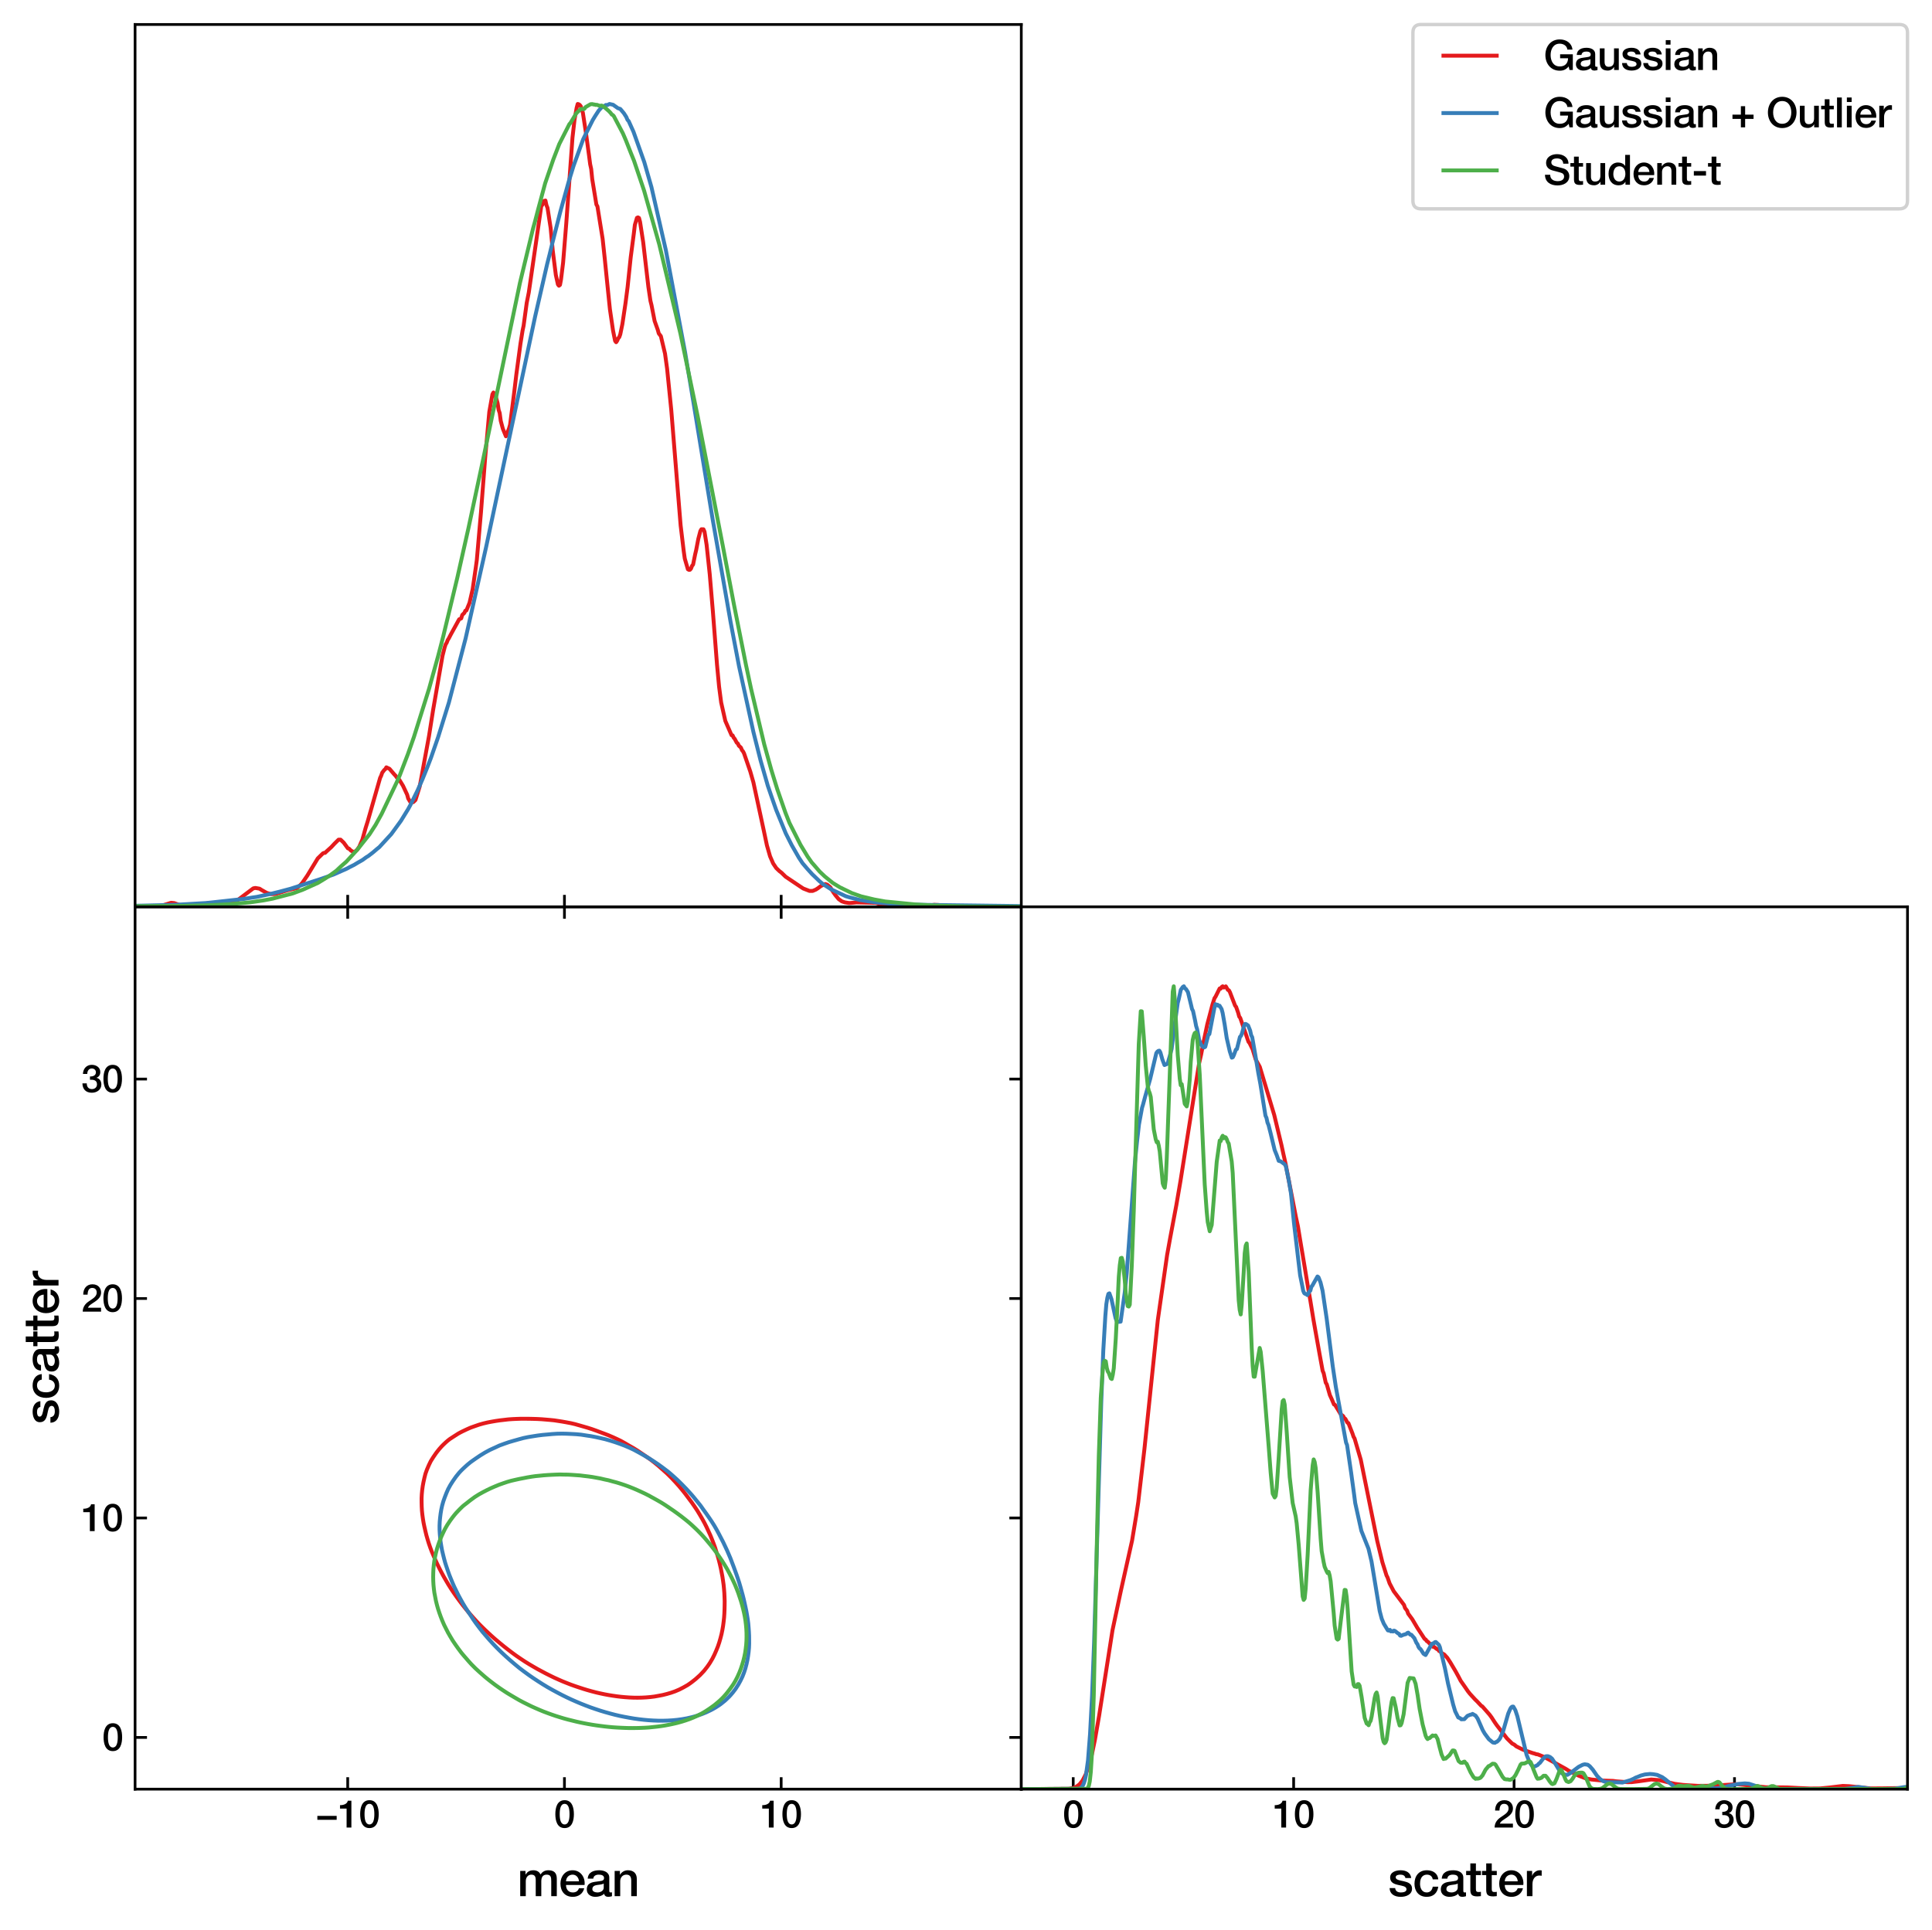 <?xml version="1.0" encoding="utf-8" standalone="no"?>
<!DOCTYPE svg PUBLIC "-//W3C//DTD SVG 1.1//EN"
  "http://www.w3.org/Graphics/SVG/1.1/DTD/svg11.dtd">
<svg xmlns:xlink="http://www.w3.org/1999/xlink" width="567.706pt" height="567.178pt" viewBox="0 0 567.706 567.178" xmlns="http://www.w3.org/2000/svg" version="1.1">
 <defs>
  <style type="text/css">*{stroke-linejoin: round; stroke-linecap: butt}</style>
 </defs>
 <g id="figure_1">
  <g id="patch_1">
   <path d="M 0 567.178 
L 567.706 567.178 
L 567.706 0 
L 0 0 
z
" style="fill: #ffffff"/>
  </g>
  <g id="axes_1">
   <g id="patch_2">
    <path d="M 39.69 525.85 
L 300.098 525.85 
L 300.098 266.525 
L 39.69 266.525 
z
" style="fill: #ffffff"/>
   </g>
   <g id="matplotlib.axis_1">
    <g id="xtick_1">
     <g id="line2d_1">
      <defs>
       <path id="mcc4e0b91ae" d="M 0 0 
L 0 -3.5 
" style="stroke: #000000; stroke-width: 0.8"/>
      </defs>
      <g>
       <use xlink:href="#mcc4e0b91ae" x="102.172" y="525.85" style="stroke: #000000; stroke-width: 0.8"/>
      </g>
     </g>
     <g id="line2d_2">
      <defs>
       <path id="m0c840f0dac" d="M 0 0 
L 0 3.5 
" style="stroke: #000000; stroke-width: 0.8"/>
      </defs>
      <g>
       <use xlink:href="#m0c840f0dac" x="102.172" y="266.525" style="stroke: #000000; stroke-width: 0.8"/>
      </g>
     </g>
     <g id="text_1">
      <!-- $\mathdefault{−10}$ -->
      <g transform="translate(92.712 537.205)scale(0.11 -0.11)">
       <defs>
        <path id="HelveticaNeue-Medium-2212" d="M 3533 1293 
L 3533 1946 
L 307 1946 
L 307 1293 
L 3533 1293 
z
" transform="scale(0.016)"/>
        <path id="HelveticaNeue-Medium-31" d="M 339 3162 
L 1440 3162 
L 1440 0 
L 2240 0 
L 2240 4480 
L 1645 4480 
C 1536 3942 954 3731 339 3738 
L 339 3162 
z
" transform="scale(0.016)"/>
        <path id="HelveticaNeue-Medium-30" d="M 1779 518 
C 1139 518 960 1306 960 2240 
C 960 3174 1139 3962 1779 3962 
C 2419 3962 2598 3174 2598 2240 
C 2598 1306 2419 518 1779 518 
z
M 1779 4570 
C 493 4570 230 3258 230 2240 
C 230 1222 493 -90 1779 -90 
C 3066 -90 3328 1222 3328 2240 
C 3328 3258 3066 4570 1779 4570 
z
" transform="scale(0.016)"/>
       </defs>
       <use xlink:href="#HelveticaNeue-Medium-2212" transform="translate(0 0.594)"/>
       <use xlink:href="#HelveticaNeue-Medium-31" transform="translate(60 0.594)"/>
       <use xlink:href="#HelveticaNeue-Medium-30" transform="translate(115.6 0.594)"/>
      </g>
     </g>
    </g>
    <g id="xtick_2">
     <g id="line2d_3">
      <g>
       <use xlink:href="#mcc4e0b91ae" x="165.858" y="525.85" style="stroke: #000000; stroke-width: 0.8"/>
      </g>
     </g>
     <g id="line2d_4">
      <g>
       <use xlink:href="#m0c840f0dac" x="165.858" y="266.525" style="stroke: #000000; stroke-width: 0.8"/>
      </g>
     </g>
     <g id="text_2">
      <!-- $\mathdefault{0}$ -->
      <g transform="translate(162.778 537.205)scale(0.11 -0.11)">
       <use xlink:href="#HelveticaNeue-Medium-30" transform="translate(0 0.594)"/>
      </g>
     </g>
    </g>
    <g id="xtick_3">
     <g id="line2d_5">
      <g>
       <use xlink:href="#mcc4e0b91ae" x="229.545" y="525.85" style="stroke: #000000; stroke-width: 0.8"/>
      </g>
     </g>
     <g id="line2d_6">
      <g>
       <use xlink:href="#m0c840f0dac" x="229.545" y="266.525" style="stroke: #000000; stroke-width: 0.8"/>
      </g>
     </g>
     <g id="text_3">
      <!-- $\mathdefault{10}$ -->
      <g transform="translate(223.385 537.205)scale(0.11 -0.11)">
       <use xlink:href="#HelveticaNeue-Medium-31" transform="translate(0 0.594)"/>
       <use xlink:href="#HelveticaNeue-Medium-30" transform="translate(55.6 0.594)"/>
      </g>
     </g>
    </g>
    <g id="text_4">
     <!-- mean -->
     <g transform="translate(152.002 557.305)scale(0.14 -0.14)">
      <defs>
       <path id="HelveticaNeue-Medium-6d" d="M 384 0 
L 1114 0 
L 1114 1965 
C 1114 2515 1459 2822 1837 2822 
C 2278 2822 2419 2579 2419 2125 
L 2419 0 
L 3149 0 
L 3149 1939 
C 3149 2496 3360 2822 3853 2822 
C 4422 2822 4454 2458 4454 1933 
L 4454 0 
L 5184 0 
L 5184 2285 
C 5184 3091 4774 3398 4077 3398 
C 3597 3398 3283 3187 3040 2848 
C 2893 3226 2515 3398 2112 3398 
C 1587 3398 1312 3174 1094 2848 
L 1075 2848 
L 1075 3309 
L 384 3309 
L 384 0 
z
" transform="scale(0.016)"/>
       <path id="HelveticaNeue-Medium-65" d="M 3386 1466 
C 3507 2458 2867 3398 1824 3398 
C 838 3398 224 2592 224 1651 
C 224 634 806 -90 1843 -90 
C 2566 -90 3181 314 3341 1037 
L 2650 1037 
C 2522 672 2266 486 1843 486 
C 1235 486 954 947 954 1466 
L 3386 1466 
z
M 954 1946 
C 973 2438 1318 2822 1824 2822 
C 2317 2822 2630 2406 2656 1946 
L 954 1946 
z
" transform="scale(0.016)"/>
       <path id="HelveticaNeue-Medium-61" d="M 2426 1114 
C 2426 653 1926 486 1606 486 
C 1350 486 934 582 934 909 
C 934 1293 1216 1408 1530 1459 
C 1850 1517 2202 1510 2426 1658 
L 2426 1114 
z
M 3155 2438 
C 3155 3136 2477 3398 1830 3398 
C 1101 3398 378 3149 326 2298 
L 1056 2298 
C 1088 2656 1376 2822 1786 2822 
C 2080 2822 2470 2752 2470 2374 
C 2470 1946 2003 2003 1478 1907 
C 864 1837 205 1702 205 877 
C 205 230 742 -90 1338 -90 
C 1728 -90 2195 32 2483 314 
C 2541 13 2752 -90 3046 -90 
C 3168 -90 3398 -45 3507 -6 
L 3507 499 
C 3430 486 3373 486 3328 486 
C 3194 486 3155 557 3155 736 
L 3155 2438 
z
" transform="scale(0.016)"/>
       <path id="HelveticaNeue-Medium-6e" d="M 384 0 
L 1114 0 
L 1114 1952 
C 1114 2438 1427 2822 1914 2822 
C 2342 2822 2547 2598 2560 2080 
L 2560 0 
L 3290 0 
L 3290 2272 
C 3290 3014 2835 3398 2118 3398 
C 1683 3398 1306 3174 1088 2810 
L 1075 2822 
L 1075 3309 
L 384 3309 
L 384 0 
z
" transform="scale(0.016)"/>
      </defs>
      <use xlink:href="#HelveticaNeue-Medium-6d"/>
      <use xlink:href="#HelveticaNeue-Medium-65" x="87"/>
      <use xlink:href="#HelveticaNeue-Medium-61" x="142.6"/>
      <use xlink:href="#HelveticaNeue-Medium-6e" x="198.2"/>
     </g>
    </g>
   </g>
   <g id="matplotlib.axis_2">
    <g id="ytick_1">
     <g id="line2d_7">
      <defs>
       <path id="m70e9252144" d="M 0 0 
L 3.5 0 
" style="stroke: #000000; stroke-width: 0.8"/>
      </defs>
      <g>
       <use xlink:href="#m70e9252144" x="39.69" y="510.656" style="stroke: #000000; stroke-width: 0.8"/>
      </g>
     </g>
     <g id="line2d_8">
      <defs>
       <path id="medd484c764" d="M 0 0 
L -3.5 0 
" style="stroke: #000000; stroke-width: 0.8"/>
      </defs>
      <g>
       <use xlink:href="#medd484c764" x="300.098" y="510.656" style="stroke: #000000; stroke-width: 0.8"/>
      </g>
     </g>
     <g id="text_5">
      <!-- $\mathdefault{0}$ -->
      <g transform="translate(30.03 514.583)scale(0.11 -0.11)">
       <use xlink:href="#HelveticaNeue-Medium-30" transform="translate(0 0.594)"/>
      </g>
     </g>
    </g>
    <g id="ytick_2">
     <g id="line2d_9">
      <g>
       <use xlink:href="#m70e9252144" x="39.69" y="446.153" style="stroke: #000000; stroke-width: 0.8"/>
      </g>
     </g>
     <g id="line2d_10">
      <g>
       <use xlink:href="#medd484c764" x="300.098" y="446.153" style="stroke: #000000; stroke-width: 0.8"/>
      </g>
     </g>
     <g id="text_6">
      <!-- $\mathdefault{10}$ -->
      <g transform="translate(23.87 450.08)scale(0.11 -0.11)">
       <use xlink:href="#HelveticaNeue-Medium-31" transform="translate(0 0.594)"/>
       <use xlink:href="#HelveticaNeue-Medium-30" transform="translate(55.6 0.594)"/>
      </g>
     </g>
    </g>
    <g id="ytick_3">
     <g id="line2d_11">
      <g>
       <use xlink:href="#m70e9252144" x="39.69" y="381.65" style="stroke: #000000; stroke-width: 0.8"/>
      </g>
     </g>
     <g id="line2d_12">
      <g>
       <use xlink:href="#medd484c764" x="300.098" y="381.65" style="stroke: #000000; stroke-width: 0.8"/>
      </g>
     </g>
     <g id="text_7">
      <!-- $\mathdefault{20}$ -->
      <g transform="translate(23.87 385.578)scale(0.11 -0.11)">
       <defs>
        <path id="HelveticaNeue-Medium-32" d="M 3309 653 
L 1126 653 
C 1254 1050 1798 1325 2317 1683 
C 2829 2042 3315 2483 3315 3194 
C 3315 3770 2970 4570 1875 4570 
C 877 4570 333 3834 333 2842 
L 1062 2842 
C 1082 3469 1254 3962 1830 3962 
C 2458 3962 2592 3488 2586 3168 
C 2573 2470 1818 2118 1235 1696 
C 634 1293 256 736 250 0 
L 3309 0 
L 3309 653 
z
" transform="scale(0.016)"/>
       </defs>
       <use xlink:href="#HelveticaNeue-Medium-32" transform="translate(0 0.594)"/>
       <use xlink:href="#HelveticaNeue-Medium-30" transform="translate(55.6 0.594)"/>
      </g>
     </g>
    </g>
    <g id="ytick_4">
     <g id="line2d_13">
      <g>
       <use xlink:href="#m70e9252144" x="39.69" y="317.148" style="stroke: #000000; stroke-width: 0.8"/>
      </g>
     </g>
     <g id="line2d_14">
      <g>
       <use xlink:href="#medd484c764" x="300.098" y="317.148" style="stroke: #000000; stroke-width: 0.8"/>
      </g>
     </g>
     <g id="text_8">
      <!-- $\mathdefault{30}$ -->
      <g transform="translate(23.87 321.075)scale(0.11 -0.11)">
       <defs>
        <path id="HelveticaNeue-Medium-33" d="M 1459 2080 
C 2035 2106 2630 2016 2630 1318 
C 2630 806 2259 518 1773 518 
C 1203 518 909 928 928 1472 
L 198 1472 
C 218 538 736 -90 1773 -90 
C 2630 -90 3360 435 3360 1280 
C 3360 1856 3053 2298 2547 2400 
L 2547 2413 
C 2976 2566 3181 2925 3181 3373 
C 3181 4166 2464 4570 1766 4570 
C 864 4570 320 3917 282 3046 
L 1011 3046 
C 998 3507 1248 3962 1754 3962 
C 2157 3962 2451 3706 2451 3328 
C 2451 2778 1946 2605 1459 2624 
L 1459 2080 
z
" transform="scale(0.016)"/>
       </defs>
       <use xlink:href="#HelveticaNeue-Medium-33" transform="translate(0 0.594)"/>
       <use xlink:href="#HelveticaNeue-Medium-30" transform="translate(55.6 0.594)"/>
      </g>
     </g>
    </g>
    <g id="text_9">
     <!-- scatter -->
     <g transform="translate(17.197 418.621)rotate(-90)scale(0.14 -0.14)">
      <defs>
       <path id="HelveticaNeue-Medium-73" d="M 205 1062 
C 218 282 838 -90 1670 -90 
C 2355 -90 3149 198 3149 986 
C 3149 1638 2611 1830 2080 1952 
C 1542 2074 1005 2125 1005 2483 
C 1005 2771 1395 2822 1606 2822 
C 1926 2822 2214 2726 2278 2381 
L 3040 2381 
C 2950 3117 2336 3398 1658 3398 
C 1056 3398 275 3174 275 2451 
C 275 1779 800 1587 1338 1472 
C 1869 1350 2400 1306 2419 922 
C 2438 544 1958 486 1683 486 
C 1293 486 973 640 934 1062 
L 205 1062 
z
" transform="scale(0.016)"/>
       <path id="HelveticaNeue-Medium-63" d="M 3347 2202 
C 3277 3014 2624 3398 1856 3398 
C 768 3398 224 2618 224 1619 
C 224 646 794 -90 1830 -90 
C 2682 -90 3213 384 3347 1242 
L 2618 1242 
C 2547 768 2253 486 1830 486 
C 1197 486 954 1069 954 1619 
C 954 2624 1485 2822 1862 2822 
C 2266 2822 2560 2605 2618 2202 
L 3347 2202 
z
" transform="scale(0.016)"/>
       <path id="HelveticaNeue-Medium-74" d="M 51 2765 
L 602 2765 
L 602 813 
C 614 262 755 -32 1517 -32 
C 1677 -32 1830 -6 1990 6 
L 1990 570 
C 1888 544 1786 544 1683 544 
C 1357 544 1331 698 1331 998 
L 1331 2765 
L 1990 2765 
L 1990 3309 
L 1331 3309 
L 1331 4301 
L 602 4301 
L 602 3309 
L 51 3309 
L 51 2765 
z
" transform="scale(0.016)"/>
       <path id="HelveticaNeue-Medium-72" d="M 384 0 
L 1114 0 
L 1114 1574 
C 1114 2304 1510 2707 2010 2707 
C 2112 2707 2221 2688 2323 2675 
L 2323 3379 
C 2259 3386 2214 3398 2048 3398 
C 1600 3398 1165 3021 1082 2669 
L 1069 2669 
L 1069 3309 
L 384 3309 
L 384 0 
z
" transform="scale(0.016)"/>
      </defs>
      <use xlink:href="#HelveticaNeue-Medium-73"/>
      <use xlink:href="#HelveticaNeue-Medium-63" x="51.9"/>
      <use xlink:href="#HelveticaNeue-Medium-61" x="107.5"/>
      <use xlink:href="#HelveticaNeue-Medium-74" x="163.1"/>
      <use xlink:href="#HelveticaNeue-Medium-74" x="196.4"/>
      <use xlink:href="#HelveticaNeue-Medium-65" x="229.7"/>
      <use xlink:href="#HelveticaNeue-Medium-72" x="285.3"/>
     </g>
    </g>
   </g>
   <g id="PathCollection_1">
    <path d="M 181.23 498.565 
L 182.456 498.709 
L 183.682 498.825 
L 184.907 498.912 
L 186.133 498.963 
L 187.359 498.976 
L 188.584 498.955 
L 189.81 498.892 
L 191.036 498.787 
L 192.261 498.64 
L 193.487 498.422 
L 193.569 498.406 
L 194.713 498.188 
L 195.939 497.883 
L 197.164 497.524 
L 198.111 497.197 
L 198.39 497.096 
L 199.616 496.573 
L 200.757 495.987 
L 200.841 495.943 
L 202.067 495.246 
L 202.747 494.778 
L 203.293 494.38 
L 204.323 493.569 
L 204.519 493.402 
L 205.67 492.36 
L 205.744 492.287 
L 206.817 491.15 
L 206.97 490.97 
L 207.779 489.941 
L 208.196 489.351 
L 208.613 488.732 
L 209.327 487.522 
L 209.421 487.342 
L 209.937 486.313 
L 210.467 485.104 
L 210.647 484.654 
L 210.955 483.895 
L 211.361 482.685 
L 211.709 481.476 
L 211.873 480.839 
L 212.02 480.267 
L 212.271 479.057 
L 212.477 477.848 
L 212.634 476.639 
L 212.768 475.43 
L 212.85 474.22 
L 212.9 473.011 
L 212.925 471.802 
L 212.939 470.592 
L 212.894 469.383 
L 212.839 468.174 
L 212.742 466.964 
L 212.622 465.755 
L 212.452 464.546 
L 212.268 463.337 
L 212.035 462.127 
L 211.873 461.304 
L 211.799 460.918 
L 211.521 459.709 
L 211.217 458.499 
L 210.876 457.29 
L 210.647 456.561 
L 210.499 456.081 
L 210.131 454.872 
L 209.684 453.662 
L 209.421 452.976 
L 209.22 452.453 
L 208.732 451.244 
L 208.196 450.08 
L 208.175 450.034 
L 207.615 448.825 
L 207.006 447.616 
L 206.97 447.55 
L 206.342 446.407 
L 205.744 445.381 
L 205.636 445.197 
L 204.899 443.988 
L 204.519 443.41 
L 204.092 442.779 
L 203.293 441.63 
L 203.25 441.569 
L 202.348 440.36 
L 202.067 439.984 
L 201.448 439.151 
L 200.841 438.385 
L 200.481 437.942 
L 199.616 436.894 
L 199.478 436.732 
L 198.39 435.527 
L 198.386 435.523 
L 197.25 434.314 
L 197.164 434.226 
L 196.029 433.104 
L 195.939 433.019 
L 194.713 431.924 
L 194.68 431.895 
L 193.487 430.84 
L 193.303 430.686 
L 192.261 429.838 
L 191.796 429.477 
L 191.036 428.899 
L 190.136 428.267 
L 189.81 428.037 
L 188.584 427.209 
L 188.352 427.058 
L 187.359 426.378 
L 186.514 425.849 
L 186.133 425.613 
L 184.907 424.92 
L 184.427 424.639 
L 183.682 424.199 
L 182.456 423.511 
L 182.291 423.43 
L 181.23 422.92 
L 180.004 422.362 
L 179.674 422.221 
L 178.779 421.837 
L 177.553 421.367 
L 176.586 421.012 
L 176.327 420.911 
L 175.102 420.455 
L 173.876 420.019 
L 173.185 419.802 
L 172.65 419.63 
L 171.424 419.275 
L 170.199 418.923 
L 169.03 418.593 
L 168.973 418.576 
L 167.747 418.29 
L 166.522 418.059 
L 165.296 417.84 
L 164.07 417.647 
L 162.845 417.461 
L 162.063 417.384 
L 161.619 417.338 
L 160.393 417.234 
L 159.167 417.133 
L 157.942 417.065 
L 156.716 417.025 
L 155.49 417 
L 154.265 416.992 
L 153.039 416.992 
L 151.813 417.032 
L 150.587 417.088 
L 149.362 417.175 
L 148.136 417.319 
L 147.577 417.384 
L 146.91 417.459 
L 145.685 417.638 
L 144.459 417.849 
L 143.233 418.085 
L 142.007 418.378 
L 141.25 418.593 
L 140.782 418.725 
L 139.556 419.15 
L 138.33 419.584 
L 137.823 419.802 
L 137.105 420.125 
L 135.879 420.706 
L 135.278 421.012 
L 134.653 421.352 
L 133.428 422.137 
L 133.298 422.221 
L 132.202 422.929 
L 131.557 423.43 
L 130.976 423.937 
L 130.236 424.639 
L 129.75 425.135 
L 129.114 425.849 
L 128.525 426.582 
L 128.158 427.058 
L 127.326 428.267 
L 127.299 428.307 
L 126.569 429.477 
L 126.073 430.502 
L 125.989 430.686 
L 125.468 431.895 
L 125.031 433.104 
L 124.848 433.81 
L 124.722 434.314 
L 124.452 435.523 
L 124.226 436.732 
L 124.056 437.942 
L 123.941 439.151 
L 123.879 440.36 
L 123.884 441.569 
L 123.915 442.779 
L 123.982 443.988 
L 124.108 445.197 
L 124.274 446.407 
L 124.474 447.616 
L 124.725 448.825 
L 124.848 449.341 
L 125.004 450.034 
L 125.296 451.244 
L 125.644 452.453 
L 126.016 453.662 
L 126.073 453.823 
L 126.434 454.872 
L 126.89 456.081 
L 127.299 457.035 
L 127.405 457.29 
L 127.934 458.499 
L 128.492 459.709 
L 128.525 459.773 
L 129.088 460.918 
L 129.712 462.127 
L 129.75 462.196 
L 130.367 463.337 
L 130.976 464.391 
L 131.064 464.546 
L 131.777 465.755 
L 132.202 466.425 
L 132.537 466.964 
L 133.35 468.174 
L 133.428 468.284 
L 134.198 469.383 
L 134.653 470.008 
L 135.075 470.592 
L 135.879 471.648 
L 135.994 471.802 
L 136.964 473.011 
L 137.105 473.18 
L 137.976 474.22 
L 138.33 474.621 
L 139.043 475.43 
L 139.556 475.997 
L 140.141 476.639 
L 140.782 477.311 
L 141.308 477.848 
L 142.007 478.533 
L 142.545 479.057 
L 143.233 479.699 
L 143.837 480.267 
L 144.459 480.84 
L 145.175 481.476 
L 145.685 481.914 
L 146.606 482.685 
L 146.91 482.942 
L 148.077 483.895 
L 148.136 483.942 
L 149.362 484.902 
L 149.628 485.104 
L 150.587 485.832 
L 151.243 486.313 
L 151.813 486.722 
L 152.985 487.522 
L 153.039 487.559 
L 154.265 488.37 
L 154.849 488.732 
L 155.49 489.128 
L 156.716 489.849 
L 156.878 489.941 
L 157.942 490.555 
L 159.052 491.15 
L 159.167 491.213 
L 160.393 491.865 
L 161.386 492.36 
L 161.619 492.478 
L 162.845 493.076 
L 163.939 493.569 
L 164.07 493.629 
L 165.296 494.166 
L 166.522 494.658 
L 166.835 494.778 
L 167.747 495.135 
L 168.973 495.571 
L 170.199 495.982 
L 170.218 495.987 
L 171.424 496.383 
L 172.65 496.754 
L 173.876 497.096 
L 174.271 497.197 
L 175.102 497.416 
L 176.327 497.698 
L 177.553 497.957 
L 178.779 498.188 
L 180.004 498.387 
L 180.144 498.406 
L 181.23 498.565 
z
" clip-path="url(#p330a210a1c)" style="fill: none; stroke: #e41a1c; stroke-width: 1.143"/>
   </g>
   <g id="PathCollection_2">
    <path d="M 184.908 504.867 
L 186.322 505.108 
L 187.735 505.303 
L 189.149 505.464 
L 190.562 505.594 
L 191.975 505.681 
L 193.389 505.732 
L 194.802 505.74 
L 196.216 505.7 
L 197.629 505.617 
L 199.042 505.478 
L 200.456 505.284 
L 201.869 505.033 
L 203.268 504.71 
L 203.283 504.707 
L 204.696 504.324 
L 206.109 503.846 
L 206.948 503.513 
L 207.523 503.274 
L 208.936 502.599 
L 209.465 502.316 
L 210.349 501.808 
L 211.401 501.118 
L 211.763 500.862 
L 212.938 499.921 
L 213.176 499.711 
L 214.215 498.723 
L 214.59 498.317 
L 215.276 497.526 
L 216.003 496.58 
L 216.185 496.329 
L 216.949 495.131 
L 217.416 494.286 
L 217.604 493.934 
L 218.18 492.737 
L 218.645 491.539 
L 218.83 490.971 
L 219.033 490.342 
L 219.354 489.144 
L 219.617 487.947 
L 219.819 486.75 
L 219.976 485.552 
L 220.086 484.355 
L 220.136 483.158 
L 220.135 481.96 
L 220.121 480.763 
L 220.062 479.565 
L 219.976 478.368 
L 219.875 477.171 
L 219.721 475.973 
L 219.527 474.776 
L 219.318 473.578 
L 219.069 472.381 
L 218.83 471.307 
L 218.803 471.184 
L 218.534 469.986 
L 218.232 468.789 
L 217.902 467.592 
L 217.573 466.394 
L 217.416 465.872 
L 217.22 465.197 
L 216.829 463.999 
L 216.42 462.802 
L 216.003 461.652 
L 215.986 461.605 
L 215.548 460.407 
L 215.091 459.21 
L 214.641 458.013 
L 214.59 457.893 
L 214.131 456.815 
L 213.612 455.618 
L 213.176 454.693 
L 213.05 454.42 
L 212.483 453.223 
L 211.862 452.026 
L 211.763 451.836 
L 211.24 450.828 
L 210.595 449.631 
L 210.349 449.201 
L 209.907 448.434 
L 209.153 447.236 
L 208.936 446.913 
L 208.348 446.039 
L 207.523 444.861 
L 207.509 444.841 
L 206.642 443.644 
L 206.109 442.882 
L 205.795 442.447 
L 204.826 441.249 
L 204.696 441.09 
L 203.851 440.052 
L 203.283 439.383 
L 202.81 438.854 
L 201.869 437.816 
L 201.722 437.657 
L 200.564 436.46 
L 200.456 436.349 
L 199.36 435.262 
L 199.042 434.954 
L 198.063 434.065 
L 197.629 433.675 
L 196.704 432.868 
L 196.216 432.471 
L 195.155 431.67 
L 194.802 431.4 
L 193.527 430.473 
L 193.389 430.372 
L 191.975 429.422 
L 191.744 429.275 
L 190.562 428.527 
L 189.787 428.078 
L 189.149 427.703 
L 187.735 426.912 
L 187.676 426.881 
L 186.322 426.148 
L 185.348 425.683 
L 184.908 425.48 
L 183.495 424.879 
L 182.456 424.486 
L 182.082 424.343 
L 180.668 423.853 
L 179.255 423.409 
L 178.819 423.289 
L 177.842 423.006 
L 176.428 422.678 
L 175.015 422.367 
L 173.601 422.101 
L 173.535 422.091 
L 172.188 421.892 
L 170.775 421.669 
L 169.361 421.537 
L 167.948 421.46 
L 166.534 421.394 
L 165.121 421.363 
L 163.708 421.392 
L 162.294 421.482 
L 160.881 421.612 
L 159.467 421.738 
L 158.054 421.913 
L 156.914 422.091 
L 156.641 422.135 
L 155.227 422.365 
L 153.814 422.659 
L 152.401 423.042 
L 151.538 423.289 
L 150.987 423.44 
L 149.574 423.852 
L 148.16 424.341 
L 147.767 424.486 
L 146.747 424.859 
L 145.334 425.518 
L 144.959 425.683 
L 143.92 426.163 
L 142.589 426.881 
L 142.507 426.927 
L 141.093 427.791 
L 140.667 428.078 
L 139.68 428.747 
L 138.929 429.275 
L 138.267 429.749 
L 137.384 430.473 
L 136.853 430.948 
L 136.075 431.67 
L 135.44 432.295 
L 134.91 432.868 
L 134.027 433.958 
L 133.945 434.065 
L 133.106 435.262 
L 132.613 436.032 
L 132.342 436.46 
L 131.688 437.657 
L 131.2 438.772 
L 131.165 438.854 
L 130.7 440.052 
L 130.277 441.249 
L 129.936 442.447 
L 129.786 443.124 
L 129.672 443.644 
L 129.473 444.841 
L 129.325 446.039 
L 129.213 447.236 
L 129.16 448.434 
L 129.166 449.631 
L 129.234 450.828 
L 129.333 452.026 
L 129.475 453.223 
L 129.67 454.42 
L 129.786 455.053 
L 129.884 455.618 
L 130.167 456.815 
L 130.463 458.013 
L 130.785 459.21 
L 131.169 460.407 
L 131.2 460.493 
L 131.575 461.605 
L 131.995 462.802 
L 132.475 463.999 
L 132.613 464.329 
L 132.964 465.197 
L 133.494 466.394 
L 134.027 467.479 
L 134.079 467.592 
L 134.668 468.789 
L 135.317 469.986 
L 135.44 470.204 
L 135.98 471.184 
L 136.697 472.381 
L 136.853 472.62 
L 137.463 473.578 
L 138.267 474.752 
L 138.282 474.776 
L 139.061 475.973 
L 139.68 476.846 
L 139.91 477.171 
L 140.806 478.368 
L 141.093 478.738 
L 141.737 479.565 
L 142.507 480.469 
L 142.756 480.763 
L 143.794 481.96 
L 143.92 482.097 
L 144.887 483.158 
L 145.334 483.621 
L 146.044 484.355 
L 146.747 485.056 
L 147.255 485.552 
L 148.16 486.402 
L 148.537 486.75 
L 149.574 487.676 
L 149.879 487.947 
L 150.987 488.895 
L 151.282 489.144 
L 152.401 490.071 
L 152.738 490.342 
L 153.814 491.158 
L 154.333 491.539 
L 155.227 492.195 
L 155.998 492.737 
L 156.641 493.179 
L 157.785 493.934 
L 158.054 494.112 
L 159.467 495.012 
L 159.663 495.131 
L 160.881 495.87 
L 161.691 496.329 
L 162.294 496.67 
L 163.708 497.434 
L 163.884 497.526 
L 165.121 498.176 
L 166.232 498.723 
L 166.534 498.874 
L 167.948 499.537 
L 168.829 499.921 
L 169.361 500.157 
L 170.775 500.753 
L 171.705 501.118 
L 172.188 501.312 
L 173.601 501.844 
L 174.976 502.316 
L 175.015 502.329 
L 176.428 502.797 
L 177.842 503.222 
L 178.895 503.513 
L 179.255 503.616 
L 180.668 503.987 
L 182.082 504.318 
L 183.495 504.607 
L 184.074 504.71 
L 184.908 504.867 
z
" clip-path="url(#p330a210a1c)" style="fill: none; stroke: #377eb8; stroke-width: 1.143"/>
   </g>
   <g id="PathCollection_3">
    <path d="M 174.041 506.927 
L 175.231 507.109 
L 176.421 507.267 
L 177.611 507.418 
L 178.801 507.548 
L 179.991 507.661 
L 181.181 507.741 
L 182.371 507.804 
L 183.561 507.855 
L 184.751 507.892 
L 185.941 507.896 
L 187.131 507.884 
L 188.321 507.852 
L 189.511 507.802 
L 190.701 507.727 
L 191.891 507.604 
L 193.081 507.478 
L 194.271 507.326 
L 195.461 507.135 
L 196.65 506.911 
L 196.857 506.867 
L 197.84 506.656 
L 199.03 506.38 
L 200.22 506.053 
L 201.366 505.693 
L 201.41 505.68 
L 202.6 505.265 
L 203.79 504.791 
L 204.374 504.52 
L 204.98 504.23 
L 206.17 503.63 
L 206.665 503.347 
L 207.36 502.931 
L 208.509 502.173 
L 208.55 502.145 
L 209.74 501.297 
L 210.116 501 
L 210.93 500.324 
L 211.5 499.827 
L 212.12 499.239 
L 212.686 498.654 
L 213.31 497.942 
L 213.688 497.48 
L 214.5 496.422 
L 214.587 496.307 
L 215.418 495.134 
L 215.69 494.694 
L 216.124 493.96 
L 216.722 492.787 
L 216.88 492.436 
L 217.244 491.614 
L 217.7 490.441 
L 218.07 489.321 
L 218.088 489.267 
L 218.436 488.094 
L 218.724 486.921 
L 218.96 485.747 
L 219.128 484.574 
L 219.26 483.431 
L 219.263 483.401 
L 219.341 482.228 
L 219.366 481.054 
L 219.355 479.881 
L 219.297 478.708 
L 219.26 478.298 
L 219.192 477.534 
L 219.051 476.361 
L 218.862 475.188 
L 218.625 474.015 
L 218.349 472.841 
L 218.07 471.776 
L 218.042 471.668 
L 217.7 470.495 
L 217.307 469.321 
L 216.914 468.148 
L 216.88 468.059 
L 216.462 466.975 
L 215.984 465.802 
L 215.69 465.164 
L 215.444 464.628 
L 214.876 463.455 
L 214.5 462.739 
L 214.262 462.282 
L 213.625 461.108 
L 213.31 460.584 
L 212.918 459.935 
L 212.184 458.762 
L 212.12 458.665 
L 211.393 457.589 
L 210.93 456.925 
L 210.571 456.415 
L 209.74 455.302 
L 209.693 455.242 
L 208.78 454.069 
L 208.55 453.798 
L 207.792 452.895 
L 207.36 452.383 
L 206.78 451.722 
L 206.17 451.054 
L 205.69 450.549 
L 204.98 449.834 
L 204.512 449.376 
L 203.79 448.696 
L 203.259 448.202 
L 202.6 447.614 
L 201.898 447.029 
L 201.41 446.631 
L 200.419 445.856 
L 200.22 445.696 
L 199.03 444.813 
L 198.849 444.682 
L 197.84 443.958 
L 197.171 443.509 
L 196.65 443.147 
L 195.461 442.345 
L 195.446 442.336 
L 194.271 441.597 
L 193.516 441.163 
L 193.081 440.914 
L 191.891 440.252 
L 191.404 439.989 
L 190.701 439.589 
L 189.511 438.991 
L 189.135 438.816 
L 188.321 438.434 
L 187.131 437.895 
L 186.538 437.643 
L 185.941 437.39 
L 184.751 436.915 
L 183.561 436.483 
L 183.517 436.469 
L 182.371 436.085 
L 181.181 435.718 
L 179.991 435.403 
L 179.605 435.296 
L 178.801 435.073 
L 177.611 434.823 
L 176.421 434.538 
L 175.231 434.323 
L 174.123 434.123 
L 174.041 434.107 
L 172.851 433.94 
L 171.661 433.803 
L 170.471 433.652 
L 169.282 433.567 
L 168.092 433.482 
L 166.902 433.415 
L 165.712 433.404 
L 164.522 433.37 
L 163.332 433.41 
L 162.142 433.463 
L 160.952 433.528 
L 159.762 433.614 
L 158.572 433.734 
L 157.382 433.847 
L 156.192 434.013 
L 155.562 434.123 
L 155.002 434.214 
L 153.812 434.449 
L 152.622 434.673 
L 151.432 434.936 
L 150.242 435.212 
L 149.938 435.296 
L 149.052 435.55 
L 147.862 435.953 
L 146.672 436.374 
L 146.438 436.469 
L 145.482 436.86 
L 144.292 437.379 
L 143.737 437.643 
L 143.103 437.951 
L 141.913 438.564 
L 141.46 438.816 
L 140.723 439.225 
L 139.533 439.974 
L 139.512 439.989 
L 138.343 440.844 
L 137.929 441.163 
L 137.153 441.781 
L 136.429 442.336 
L 135.963 442.72 
L 135.155 443.509 
L 134.773 443.898 
L 134.035 444.682 
L 133.583 445.215 
L 133.073 445.856 
L 132.393 446.772 
L 132.211 447.029 
L 131.435 448.202 
L 131.203 448.595 
L 130.756 449.376 
L 130.186 450.549 
L 130.013 450.921 
L 129.652 451.722 
L 129.184 452.895 
L 128.823 453.925 
L 128.772 454.069 
L 128.403 455.242 
L 128.096 456.415 
L 127.84 457.589 
L 127.633 458.74 
L 127.629 458.762 
L 127.475 459.935 
L 127.361 461.108 
L 127.309 462.282 
L 127.286 463.455 
L 127.309 464.628 
L 127.374 465.802 
L 127.487 466.975 
L 127.633 468.099 
L 127.64 468.148 
L 127.864 469.321 
L 128.09 470.495 
L 128.38 471.668 
L 128.708 472.841 
L 128.823 473.18 
L 129.093 474.015 
L 129.513 475.188 
L 129.975 476.361 
L 130.013 476.448 
L 130.481 477.534 
L 131.069 478.708 
L 131.203 478.968 
L 131.669 479.881 
L 132.346 481.054 
L 132.393 481.131 
L 133.052 482.228 
L 133.583 483.012 
L 133.847 483.401 
L 134.679 484.574 
L 134.773 484.698 
L 135.557 485.747 
L 135.963 486.24 
L 136.542 486.921 
L 137.153 487.62 
L 137.56 488.094 
L 138.343 488.966 
L 138.627 489.267 
L 139.533 490.181 
L 139.8 490.441 
L 140.723 491.283 
L 141.091 491.614 
L 141.913 492.336 
L 142.43 492.787 
L 143.103 493.348 
L 143.871 493.96 
L 144.292 494.288 
L 145.402 495.134 
L 145.482 495.193 
L 146.672 496.041 
L 147.063 496.307 
L 147.862 496.845 
L 148.835 497.48 
L 149.052 497.62 
L 150.242 498.338 
L 150.782 498.654 
L 151.432 499.037 
L 152.622 499.724 
L 152.817 499.827 
L 153.812 500.354 
L 155.002 500.945 
L 155.114 501 
L 156.192 501.528 
L 157.382 502.061 
L 157.646 502.173 
L 158.572 502.577 
L 159.762 503.068 
L 160.51 503.347 
L 160.952 503.515 
L 162.142 503.945 
L 163.332 504.35 
L 163.879 504.52 
L 164.522 504.722 
L 165.712 505.078 
L 166.902 505.404 
L 168.08 505.693 
L 168.092 505.696 
L 169.282 505.989 
L 170.471 506.253 
L 171.661 506.497 
L 172.851 506.72 
L 173.705 506.867 
L 174.041 506.927 
z
" clip-path="url(#p330a210a1c)" style="fill: none; stroke: #4daf4a; stroke-width: 1.143"/>
   </g>
   <g id="patch_3">
    <path d="M 39.69 525.85 
L 39.69 266.525 
" style="fill: none; stroke: #000000; stroke-width: 0.8; stroke-linejoin: miter; stroke-linecap: square"/>
   </g>
   <g id="patch_4">
    <path d="M 300.098 525.85 
L 300.098 266.525 
" style="fill: none; stroke: #000000; stroke-width: 0.8; stroke-linejoin: miter; stroke-linecap: square"/>
   </g>
   <g id="patch_5">
    <path d="M 39.69 525.85 
L 300.098 525.85 
" style="fill: none; stroke: #000000; stroke-width: 0.8; stroke-linejoin: miter; stroke-linecap: square"/>
   </g>
   <g id="patch_6">
    <path d="M 39.69 266.525 
L 300.098 266.525 
" style="fill: none; stroke: #000000; stroke-width: 0.8; stroke-linejoin: miter; stroke-linecap: square"/>
   </g>
  </g>
  <g id="axes_2">
   <g id="patch_7">
    <path d="M 39.69 266.525 
L 300.098 266.525 
L 300.098 7.2 
L 39.69 7.2 
z
" style="fill: #ffffff"/>
   </g>
   <g id="matplotlib.axis_3">
    <g id="xtick_4">
     <g id="line2d_15">
      <g>
       <use xlink:href="#mcc4e0b91ae" x="102.172" y="266.525" style="stroke: #000000; stroke-width: 0.8"/>
      </g>
     </g>
    </g>
    <g id="xtick_5">
     <g id="line2d_16">
      <g>
       <use xlink:href="#mcc4e0b91ae" x="165.858" y="266.525" style="stroke: #000000; stroke-width: 0.8"/>
      </g>
     </g>
    </g>
    <g id="xtick_6">
     <g id="line2d_17">
      <g>
       <use xlink:href="#mcc4e0b91ae" x="229.545" y="266.525" style="stroke: #000000; stroke-width: 0.8"/>
      </g>
     </g>
    </g>
   </g>
   <g id="matplotlib.axis_4">
    <g id="ytick_5"/>
    <g id="ytick_6"/>
    <g id="ytick_7"/>
    <g id="ytick_8"/>
    <g id="ytick_9"/>
   </g>
   <g id="line2d_18">
    <path d="M 39.591 266.525 
L 46.312 266.429 
L 47.535 266.182 
L 50.284 265.336 
L 51.201 265.43 
L 52.729 265.976 
L 53.951 266.333 
L 55.173 266.46 
L 57.311 266.444 
L 58.534 266.235 
L 60.367 265.618 
L 61.283 265.388 
L 62.505 265.385 
L 65.866 265.991 
L 67.088 265.857 
L 68.311 265.423 
L 69.533 264.764 
L 70.755 263.862 
L 74.421 261.1 
L 75.032 260.98 
L 76.254 261.188 
L 76.865 261.577 
L 78.393 262.441 
L 79.615 262.78 
L 80.226 262.781 
L 80.837 262.772 
L 82.67 262.233 
L 84.503 261.654 
L 85.726 261.38 
L 87.253 261.028 
L 88.17 260.217 
L 88.781 259.561 
L 90.309 257.34 
L 93.364 252.308 
L 94.891 250.815 
L 95.197 250.672 
L 95.503 250.675 
L 96.114 250.091 
L 97.336 248.988 
L 98.252 247.999 
L 99.474 246.794 
L 100.085 246.789 
L 101.002 247.667 
L 102.224 249.339 
L 102.53 249.404 
L 103.141 250.007 
L 103.752 250.338 
L 104.057 250.368 
L 104.363 250.271 
L 104.974 249.728 
L 105.585 248.822 
L 106.502 246.713 
L 107.418 243.41 
L 108.029 241.468 
L 111.696 228.628 
L 112.001 227.998 
L 112.307 227.108 
L 112.918 226.302 
L 113.223 226.052 
L 113.529 225.529 
L 114.445 225.959 
L 115.973 227.733 
L 116.278 228.033 
L 116.584 228.496 
L 116.889 228.543 
L 117.501 229.445 
L 118.417 230.948 
L 119.639 233.561 
L 119.945 234.688 
L 120.556 235.694 
L 120.861 235.611 
L 121.167 235.819 
L 121.472 235.735 
L 122.083 235.136 
L 123.306 231.246 
L 123.917 227.994 
L 126.055 216.357 
L 127.277 208.609 
L 130.027 192.76 
L 130.638 190.351 
L 130.944 189.399 
L 131.249 188.924 
L 131.555 188.123 
L 131.86 187.653 
L 132.471 186.471 
L 134.916 182.028 
L 135.527 181.751 
L 135.832 180.735 
L 136.443 180.146 
L 136.749 179.482 
L 137.054 179.412 
L 137.971 177.16 
L 138.888 173.158 
L 139.804 166.838 
L 140.11 164.59 
L 141.332 150.555 
L 142.554 134.678 
L 143.776 121.054 
L 144.693 115.893 
L 144.998 115.359 
L 145.609 116.321 
L 146.22 118.492 
L 146.526 120.487 
L 146.831 121.385 
L 147.137 123.68 
L 147.748 125.982 
L 148.664 128.236 
L 149.581 125.905 
L 149.887 124.805 
L 151.109 115.205 
L 151.72 110.068 
L 152.942 100.986 
L 153.553 97.169 
L 153.858 95.727 
L 154.775 89.012 
L 155.386 85.936 
L 159.052 60.536 
L 159.358 60.238 
L 159.663 59.132 
L 160.274 58.944 
L 160.58 60.33 
L 160.886 61.102 
L 161.802 67.007 
L 162.413 73.577 
L 163.33 80.824 
L 163.941 83.612 
L 164.246 83.978 
L 164.552 83.728 
L 164.857 82.116 
L 165.468 77.164 
L 166.385 65.777 
L 168.218 40.491 
L 168.829 35.121 
L 169.44 31.705 
L 169.746 30.56 
L 170.051 30.638 
L 170.357 30.847 
L 170.662 31.248 
L 171.273 33.146 
L 172.19 39.134 
L 173.107 45.888 
L 173.412 48.258 
L 173.718 49.673 
L 174.023 52.66 
L 175.245 60.112 
L 175.551 60.659 
L 177.079 70.191 
L 177.69 75.889 
L 178.301 81.947 
L 179.217 90.876 
L 180.134 97.145 
L 180.745 100.201 
L 181.05 100.58 
L 181.356 100.137 
L 181.661 99.433 
L 181.967 99.098 
L 182.273 98.231 
L 182.884 95.247 
L 183.8 89.127 
L 184.411 84.408 
L 185.328 75.661 
L 186.244 68.671 
L 186.55 66.106 
L 187.161 64.029 
L 187.466 63.893 
L 187.772 64.072 
L 188.078 65.224 
L 188.994 71.167 
L 190.522 84.33 
L 191.133 88.438 
L 191.438 89.661 
L 192.355 94.347 
L 193.272 96.911 
L 193.577 98.006 
L 194.188 98.791 
L 195.41 103.922 
L 196.021 108.334 
L 197.243 120.466 
L 199.993 154.376 
L 200.91 161.998 
L 201.215 164.168 
L 202.132 167.318 
L 202.437 167.484 
L 202.743 167.462 
L 203.048 167.116 
L 203.354 166.304 
L 203.659 165.946 
L 204.271 162.909 
L 204.576 161.617 
L 205.187 158.416 
L 205.798 156.073 
L 206.104 155.554 
L 206.715 155.57 
L 207.02 156.266 
L 207.631 160.127 
L 208.548 168.743 
L 209.465 179.611 
L 210.687 195.328 
L 211.298 201.813 
L 211.909 206.475 
L 213.131 211.888 
L 214.964 216.086 
L 215.27 216.137 
L 215.575 216.798 
L 215.881 217.145 
L 216.492 218.292 
L 216.797 218.517 
L 217.103 219.169 
L 217.714 219.732 
L 218.019 220.476 
L 218.325 220.835 
L 218.63 221.417 
L 220.464 226.747 
L 221.38 229.944 
L 224.435 244.121 
L 225.352 248.457 
L 226.269 251.663 
L 227.185 253.78 
L 228.102 255.143 
L 229.018 256.023 
L 229.629 256.491 
L 230.851 257.682 
L 235.129 260.553 
L 236.045 261.152 
L 237.879 261.861 
L 238.795 261.856 
L 239.712 261.47 
L 240.323 261.077 
L 241.239 260.394 
L 242.462 259.831 
L 243.073 260.02 
L 243.989 260.791 
L 244.906 262.288 
L 245.517 263.143 
L 246.433 264.251 
L 247.35 264.908 
L 248.267 265.224 
L 249.489 265.415 
L 250.1 265.383 
L 251.627 265.237 
L 253.461 265.273 
L 257.432 265.358 
L 258.655 265.784 
L 260.488 266.32 
L 262.015 266.49 
L 265.376 266.525 
L 271.181 266.444 
L 273.014 266.163 
L 274.542 265.937 
L 275.764 265.998 
L 279.43 266.499 
L 283.708 266.525 
L 300.206 266.486 
L 300.206 266.486 
" clip-path="url(#pf5a6840bc3)" style="fill: none; stroke: #e41a1c; stroke-width: 1.143"/>
   </g>
   <g id="line2d_19">
    <path d="M 39.587 266.226 
L 51.213 265.95 
L 60.725 265.4 
L 71.647 264.205 
L 74.113 263.805 
L 75.522 263.599 
L 79.045 262.835 
L 81.864 262.147 
L 85.387 261.212 
L 94.195 258.36 
L 98.07 257.013 
L 99.479 256.383 
L 101.946 255.296 
L 102.65 254.903 
L 104.059 254.199 
L 105.116 253.561 
L 106.526 252.759 
L 107.582 251.984 
L 108.287 251.551 
L 109.696 250.454 
L 110.753 249.542 
L 111.458 248.98 
L 114.981 245.147 
L 117.799 241.273 
L 119.913 237.839 
L 120.618 236.548 
L 122.732 232.24 
L 124.141 229.03 
L 125.55 225.557 
L 126.607 222.812 
L 128.721 216.716 
L 131.892 206.519 
L 136.824 187.606 
L 142.814 160.911 
L 157.258 92.965 
L 160.781 77.605 
L 161.486 74.84 
L 162.191 71.922 
L 164.657 62.195 
L 167.123 53.338 
L 168.532 48.76 
L 171.351 40.958 
L 172.055 39.52 
L 174.169 35.293 
L 174.874 34.13 
L 175.931 32.501 
L 176.635 31.702 
L 178.045 30.851 
L 178.397 30.902 
L 179.102 30.56 
L 180.158 30.796 
L 181.568 31.793 
L 182.272 32.021 
L 183.329 33.284 
L 184.034 34.393 
L 184.386 35.225 
L 184.739 35.611 
L 186.148 38.733 
L 189.319 47.653 
L 191.432 55.025 
L 195.66 73.551 
L 201.297 103.487 
L 203.763 118.228 
L 209.4 152.579 
L 214.685 182.845 
L 217.151 195.785 
L 221.379 215.119 
L 223.493 223.532 
L 225.607 230.918 
L 226.664 234.004 
L 228.073 238.045 
L 230.891 244.936 
L 232.653 248.425 
L 234.767 252.118 
L 235.824 253.71 
L 237.233 255.367 
L 238.642 256.92 
L 240.756 258.952 
L 241.813 259.847 
L 244.279 261.413 
L 248.507 263.401 
L 249.564 263.727 
L 252.735 264.533 
L 255.201 264.926 
L 258.371 265.326 
L 261.895 265.619 
L 270.702 265.941 
L 300.296 266.313 
L 300.296 266.313 
" clip-path="url(#pf5a6840bc3)" style="fill: none; stroke: #377eb8; stroke-width: 1.143"/>
   </g>
   <g id="line2d_20">
    <path d="M 39.472 266.334 
L 54.006 266.245 
L 61.421 266.056 
L 67.65 265.755 
L 73.583 265.205 
L 77.439 264.638 
L 80.108 264.128 
L 86.041 262.583 
L 89.007 261.483 
L 93.456 259.482 
L 95.236 258.396 
L 96.719 257.455 
L 98.795 255.951 
L 100.278 254.56 
L 101.761 253.266 
L 105.024 249.69 
L 108.583 245.206 
L 110.363 242.447 
L 112.143 239.217 
L 116.592 229.889 
L 117.482 227.836 
L 119.855 221.653 
L 121.634 216.599 
L 126.084 202.404 
L 128.753 192.768 
L 130.236 187.057 
L 134.389 169.768 
L 137.652 155.232 
L 142.101 134.38 
L 152.779 83.17 
L 156.635 67.155 
L 157.228 65.018 
L 158.118 61.579 
L 160.195 53.859 
L 162.568 46.926 
L 164.347 42.316 
L 167.313 36.475 
L 167.61 36.161 
L 169.39 33.233 
L 170.28 32.398 
L 170.576 32.101 
L 170.873 32.004 
L 171.466 32.11 
L 171.763 31.927 
L 172.059 31.486 
L 173.542 30.621 
L 174.136 30.602 
L 174.432 30.723 
L 174.729 30.715 
L 175.025 30.839 
L 175.322 30.787 
L 176.212 31.099 
L 176.805 31.028 
L 177.398 31.34 
L 178.881 32.614 
L 179.475 33.246 
L 179.771 33.671 
L 180.068 33.807 
L 180.364 34.128 
L 183.034 39.204 
L 183.924 41.275 
L 185.407 45.035 
L 186.297 47.237 
L 189.263 56.039 
L 193.712 71.807 
L 199.941 98.047 
L 204.984 122.227 
L 212.399 160.478 
L 215.662 177.65 
L 219.221 195.527 
L 220.704 202.478 
L 224.56 218.753 
L 226.637 226.243 
L 227.526 229.142 
L 228.416 232.011 
L 230.789 238.846 
L 231.976 241.869 
L 235.238 248.331 
L 237.315 251.76 
L 238.501 253.461 
L 239.094 254.129 
L 240.874 256.189 
L 242.357 257.598 
L 244.73 259.52 
L 246.807 260.795 
L 250.366 262.512 
L 253.035 263.449 
L 256.891 264.372 
L 260.154 264.961 
L 269.053 265.834 
L 274.392 266.145 
L 284.477 266.434 
L 299.011 266.521 
L 300.197 266.522 
L 300.197 266.522 
" clip-path="url(#pf5a6840bc3)" style="fill: none; stroke: #4daf4a; stroke-width: 1.143"/>
   </g>
   <g id="patch_8">
    <path d="M 39.69 266.525 
L 39.69 7.2 
" style="fill: none; stroke: #000000; stroke-width: 0.8; stroke-linejoin: miter; stroke-linecap: square"/>
   </g>
   <g id="patch_9">
    <path d="M 300.098 266.525 
L 300.098 7.2 
" style="fill: none; stroke: #000000; stroke-width: 0.8; stroke-linejoin: miter; stroke-linecap: square"/>
   </g>
   <g id="patch_10">
    <path d="M 39.69 266.525 
L 300.098 266.525 
" style="fill: none; stroke: #000000; stroke-width: 0.8; stroke-linejoin: miter; stroke-linecap: square"/>
   </g>
   <g id="patch_11">
    <path d="M 39.69 7.2 
L 300.098 7.2 
" style="fill: none; stroke: #000000; stroke-width: 0.8; stroke-linejoin: miter; stroke-linecap: square"/>
   </g>
  </g>
  <g id="axes_3">
   <g id="patch_12">
    <path d="M 300.098 525.85 
L 560.506 525.85 
L 560.506 266.525 
L 300.098 266.525 
z
" style="fill: #ffffff"/>
   </g>
   <g id="matplotlib.axis_5">
    <g id="xtick_7">
     <g id="line2d_21">
      <g>
       <use xlink:href="#mcc4e0b91ae" x="315.356" y="525.85" style="stroke: #000000; stroke-width: 0.8"/>
      </g>
     </g>
     <g id="text_10">
      <!-- $\mathdefault{0}$ -->
      <g transform="translate(312.276 537.205)scale(0.11 -0.11)">
       <use xlink:href="#HelveticaNeue-Medium-30" transform="translate(0 0.594)"/>
      </g>
     </g>
    </g>
    <g id="xtick_8">
     <g id="line2d_22">
      <g>
       <use xlink:href="#mcc4e0b91ae" x="380.128" y="525.85" style="stroke: #000000; stroke-width: 0.8"/>
      </g>
     </g>
     <g id="text_11">
      <!-- $\mathdefault{10}$ -->
      <g transform="translate(373.968 537.205)scale(0.11 -0.11)">
       <use xlink:href="#HelveticaNeue-Medium-31" transform="translate(0 0.594)"/>
       <use xlink:href="#HelveticaNeue-Medium-30" transform="translate(55.6 0.594)"/>
      </g>
     </g>
    </g>
    <g id="xtick_9">
     <g id="line2d_23">
      <g>
       <use xlink:href="#mcc4e0b91ae" x="444.9" y="525.85" style="stroke: #000000; stroke-width: 0.8"/>
      </g>
     </g>
     <g id="text_12">
      <!-- $\mathdefault{20}$ -->
      <g transform="translate(438.74 537.205)scale(0.11 -0.11)">
       <use xlink:href="#HelveticaNeue-Medium-32" transform="translate(0 0.594)"/>
       <use xlink:href="#HelveticaNeue-Medium-30" transform="translate(55.6 0.594)"/>
      </g>
     </g>
    </g>
    <g id="xtick_10">
     <g id="line2d_24">
      <g>
       <use xlink:href="#mcc4e0b91ae" x="509.671" y="525.85" style="stroke: #000000; stroke-width: 0.8"/>
      </g>
     </g>
     <g id="text_13">
      <!-- $\mathdefault{30}$ -->
      <g transform="translate(503.511 537.205)scale(0.11 -0.11)">
       <use xlink:href="#HelveticaNeue-Medium-33" transform="translate(0 0.594)"/>
       <use xlink:href="#HelveticaNeue-Medium-30" transform="translate(55.6 0.594)"/>
      </g>
     </g>
    </g>
    <g id="text_14">
     <!-- scatter -->
     <g transform="translate(407.868 557.305)scale(0.14 -0.14)">
      <use xlink:href="#HelveticaNeue-Medium-73"/>
      <use xlink:href="#HelveticaNeue-Medium-63" x="51.9"/>
      <use xlink:href="#HelveticaNeue-Medium-61" x="107.5"/>
      <use xlink:href="#HelveticaNeue-Medium-74" x="163.1"/>
      <use xlink:href="#HelveticaNeue-Medium-74" x="196.4"/>
      <use xlink:href="#HelveticaNeue-Medium-65" x="229.7"/>
      <use xlink:href="#HelveticaNeue-Medium-72" x="285.3"/>
     </g>
    </g>
   </g>
   <g id="matplotlib.axis_6">
    <g id="ytick_10"/>
    <g id="ytick_11"/>
    <g id="ytick_12"/>
    <g id="ytick_13"/>
    <g id="ytick_14"/>
   </g>
   <g id="line2d_25">
    <path d="M 299.962 525.85 
L 314.188 525.741 
L 315.399 525.493 
L 316.307 525.12 
L 317.215 524.437 
L 318.123 523.288 
L 319.031 521.51 
L 319.939 518.964 
L 320.848 515.636 
L 321.756 511.24 
L 322.966 504.287 
L 326.901 479.14 
L 329.323 467.728 
L 332.653 452.798 
L 333.863 445.479 
L 334.469 441.483 
L 336.285 425.883 
L 340.22 387.933 
L 342.944 368.876 
L 343.852 363.837 
L 345.668 354.164 
L 346.879 347.099 
L 352.328 312.634 
L 352.933 309.999 
L 353.538 306.829 
L 354.749 301.065 
L 355.355 298.788 
L 356.263 295.304 
L 356.868 293.389 
L 357.171 292.958 
L 358.382 290.529 
L 358.684 290.578 
L 358.987 290.085 
L 359.29 289.885 
L 359.592 290.248 
L 360.198 289.904 
L 360.803 290.94 
L 361.106 291.068 
L 361.409 291.623 
L 362.922 295.562 
L 363.225 295.942 
L 363.83 297.676 
L 364.133 298.791 
L 364.435 299.176 
L 366.857 306.194 
L 367.16 306.551 
L 368.068 308.393 
L 368.976 311.379 
L 369.884 313.007 
L 370.187 313.569 
L 374.424 327.704 
L 376.543 336.523 
L 377.149 339.32 
L 377.754 342.002 
L 380.781 357.629 
L 381.386 360.432 
L 381.992 364.14 
L 383.505 373.175 
L 384.413 378.716 
L 385.019 382.162 
L 385.927 387.741 
L 386.532 391.177 
L 387.743 397.958 
L 388.651 402.906 
L 388.954 403.611 
L 389.559 406.38 
L 389.862 406.859 
L 390.77 410.021 
L 391.375 411.349 
L 391.981 412.79 
L 392.283 412.91 
L 393.191 414.402 
L 393.797 415.394 
L 394.099 415.862 
L 394.402 415.975 
L 394.705 416.238 
L 395.008 416.824 
L 395.31 416.993 
L 395.916 418.116 
L 396.218 418.267 
L 397.429 421.357 
L 397.732 422.282 
L 398.035 422.79 
L 399.851 429.009 
L 404.694 452.917 
L 406.207 459.167 
L 407.418 463.034 
L 407.721 463.629 
L 408.326 465.376 
L 409.537 467.686 
L 412.564 471.714 
L 412.867 472.62 
L 413.472 473.395 
L 413.775 474.266 
L 414.985 475.917 
L 416.499 478.476 
L 417.104 479.392 
L 418.618 481.707 
L 418.92 481.853 
L 419.223 482.312 
L 419.526 482.494 
L 420.737 483.711 
L 421.039 483.999 
L 421.342 484 
L 422.25 484.7 
L 422.553 484.757 
L 422.855 485.24 
L 423.158 485.363 
L 423.764 485.933 
L 424.369 486.257 
L 425.277 487.246 
L 426.185 488.637 
L 427.699 491.198 
L 428.607 492.848 
L 429.212 494.008 
L 430.423 495.743 
L 431.331 497.07 
L 431.936 497.836 
L 433.45 499.488 
L 434.055 500.073 
L 435.266 501.367 
L 435.569 501.531 
L 437.687 503.942 
L 438.293 504.762 
L 439.201 506.175 
L 439.806 507.04 
L 442.833 510.964 
L 444.347 512.454 
L 444.952 512.759 
L 445.557 513.28 
L 447.374 514.18 
L 448.282 514.539 
L 450.401 515.26 
L 451.006 515.416 
L 451.309 515.555 
L 451.914 515.65 
L 453.73 516.385 
L 460.087 519.884 
L 460.995 520.465 
L 462.811 521.338 
L 463.719 521.827 
L 465.838 522.653 
L 467.654 523.024 
L 470.681 523.321 
L 474.011 523.431 
L 474.919 523.555 
L 478.248 523.806 
L 479.459 523.79 
L 481.578 523.534 
L 485.21 523.017 
L 487.632 523.212 
L 489.751 523.747 
L 492.172 524.303 
L 494.594 524.616 
L 498.832 524.886 
L 501.556 524.871 
L 505.188 524.728 
L 510.334 524.395 
L 512.15 524.559 
L 518.809 525.291 
L 525.166 525.343 
L 528.496 525.518 
L 531.825 525.66 
L 534.852 525.637 
L 537.576 525.374 
L 541.511 524.907 
L 543.328 524.98 
L 549.684 525.637 
L 553.317 525.61 
L 557.554 525.545 
L 560.581 525.693 
L 560.581 525.693 
" clip-path="url(#p2dcff4041c)" style="fill: none; stroke: #e41a1c; stroke-width: 1.143"/>
   </g>
   <g id="line2d_26">
    <path d="M 299.916 525.85 
L 316.999 525.742 
L 317.599 525.477 
L 317.898 525.203 
L 318.198 524.762 
L 318.498 524.091 
L 318.797 523.134 
L 319.097 521.764 
L 319.697 517.411 
L 320.296 509.725 
L 320.895 498.414 
L 321.495 482.75 
L 322.694 442.239 
L 323.593 412.168 
L 324.192 396.988 
L 324.792 386.846 
L 325.091 383.302 
L 325.391 381.417 
L 325.691 380.293 
L 325.991 380.127 
L 326.59 381.804 
L 327.789 387.379 
L 328.089 388.176 
L 328.688 388.518 
L 329.287 388.453 
L 330.486 379.995 
L 331.086 374.165 
L 332.285 357.933 
L 333.483 341.728 
L 334.083 335.741 
L 334.682 330.48 
L 335.581 325.598 
L 335.881 324.62 
L 336.481 322.374 
L 337.979 317.095 
L 339.777 309.518 
L 340.077 309.096 
L 340.377 308.868 
L 340.677 308.809 
L 340.976 309.344 
L 341.576 311.457 
L 342.175 313.031 
L 343.074 312.653 
L 343.674 310.619 
L 344.273 308.305 
L 344.873 303.325 
L 346.071 294.786 
L 346.371 293.663 
L 346.971 290.921 
L 347.57 290.071 
L 347.87 289.885 
L 348.169 290.47 
L 348.469 290.652 
L 349.069 291.6 
L 349.968 295.294 
L 350.267 296.572 
L 350.567 297.152 
L 351.167 299.933 
L 351.466 301.529 
L 351.766 302.493 
L 352.365 305.661 
L 352.965 307.118 
L 353.564 307.759 
L 353.864 307.857 
L 354.164 307.66 
L 355.063 304.103 
L 355.363 303.944 
L 356.861 296.129 
L 357.161 295.132 
L 357.461 295.483 
L 357.76 295.293 
L 358.06 295.639 
L 358.36 295.587 
L 358.959 296.577 
L 359.259 297.704 
L 359.858 301.092 
L 360.458 305.066 
L 361.357 309.001 
L 361.956 310.862 
L 362.256 310.739 
L 362.556 310.129 
L 363.155 308.491 
L 363.455 308.338 
L 364.354 304.749 
L 364.654 304.455 
L 364.953 303.71 
L 365.553 301.539 
L 365.852 300.95 
L 366.152 300.989 
L 366.752 301.411 
L 367.351 302.907 
L 367.651 304.275 
L 367.95 304.839 
L 368.85 309.98 
L 369.749 315.38 
L 370.348 318.569 
L 371.847 327.912 
L 372.146 328.556 
L 372.446 329.951 
L 372.746 330.651 
L 373.345 333.01 
L 374.544 337.99 
L 375.144 339.471 
L 375.743 341.185 
L 376.342 341.345 
L 377.541 342.229 
L 377.841 342.786 
L 378.74 347.162 
L 379.34 350.747 
L 380.239 359.576 
L 382.037 374.866 
L 382.636 377.821 
L 382.936 379.376 
L 383.236 380.072 
L 383.536 380.296 
L 383.835 380.323 
L 384.135 380.636 
L 384.435 380.208 
L 384.734 379.57 
L 385.034 379.337 
L 385.334 378.216 
L 385.634 377.844 
L 387.132 375.176 
L 387.432 375.398 
L 388.031 376.936 
L 388.631 379.371 
L 389.83 387.522 
L 391.628 401.642 
L 392.527 407.634 
L 395.524 423.973 
L 395.824 424.697 
L 397.023 432.831 
L 397.922 439.438 
L 398.222 441.77 
L 400.02 449.904 
L 402.118 455.175 
L 403.017 458.949 
L 405.415 473.503 
L 406.014 475.772 
L 406.613 477.208 
L 407.812 479.188 
L 408.112 479.258 
L 408.412 479.042 
L 408.711 479.485 
L 409.011 479.388 
L 409.311 479.517 
L 409.611 479.259 
L 409.91 479.365 
L 410.809 480.081 
L 411.109 480.209 
L 411.409 480.717 
L 411.709 480.789 
L 412.308 480.509 
L 413.207 480.259 
L 413.507 479.966 
L 413.807 479.846 
L 414.406 480.455 
L 414.706 480.466 
L 415.605 481.488 
L 416.204 482.844 
L 416.504 483.232 
L 416.804 484.015 
L 417.103 484.486 
L 417.403 484.673 
L 418.302 486.063 
L 418.902 486.436 
L 420.7 483.21 
L 421 483.026 
L 421.299 483.04 
L 421.599 482.672 
L 421.899 482.601 
L 422.798 483.435 
L 423.098 484.113 
L 424.596 490.365 
L 425.495 494.814 
L 426.994 500.958 
L 427.593 502.974 
L 428.493 504.775 
L 429.092 505.026 
L 429.392 505.324 
L 430.291 505.283 
L 431.19 504.325 
L 432.089 503.958 
L 432.389 503.935 
L 432.689 503.731 
L 433.588 504.246 
L 434.187 505.101 
L 435.686 508.509 
L 436.285 509.538 
L 437.484 511.167 
L 438.683 512.15 
L 439.282 512.234 
L 439.582 512 
L 439.882 511.931 
L 440.481 511.337 
L 440.781 510.904 
L 441.68 508.837 
L 443.179 503.649 
L 443.778 502.261 
L 444.078 501.795 
L 444.377 501.596 
L 444.677 501.594 
L 445.277 502.645 
L 445.876 504.463 
L 448.573 515.744 
L 449.473 517.982 
L 450.072 518.85 
L 450.671 519.266 
L 451.271 519.054 
L 451.87 518.728 
L 452.17 518.353 
L 452.47 518.165 
L 453.369 516.99 
L 453.968 516.396 
L 454.268 516.178 
L 454.867 516.174 
L 455.467 516.41 
L 456.066 516.91 
L 456.965 518.286 
L 458.464 520.763 
L 459.363 521.504 
L 460.562 521.654 
L 461.461 521.127 
L 463.859 519.305 
L 465.058 518.691 
L 465.657 518.549 
L 466.556 518.683 
L 467.156 519.129 
L 468.055 520.159 
L 469.254 521.898 
L 470.153 522.87 
L 471.052 523.477 
L 471.951 523.791 
L 476.147 523.877 
L 476.746 523.92 
L 479.144 523.193 
L 480.043 522.791 
L 480.643 522.459 
L 481.242 522.243 
L 482.141 521.861 
L 483.34 521.538 
L 484.839 521.392 
L 485.738 521.459 
L 486.937 521.658 
L 488.435 522.327 
L 489.334 522.967 
L 492.032 525.202 
L 492.931 525.568 
L 493.83 525.729 
L 495.628 525.794 
L 497.427 525.653 
L 500.124 525.207 
L 501.623 525.355 
L 503.721 525.626 
L 504.919 525.581 
L 506.718 525.291 
L 508.216 524.836 
L 510.914 524.313 
L 512.712 524.164 
L 513.911 524.257 
L 518.107 525.64 
L 519.605 525.812 
L 522.003 525.849 
L 542.084 525.796 
L 543.582 525.598 
L 545.98 525.207 
L 547.179 525.341 
L 549.876 525.796 
L 552.574 525.85 
L 556.77 525.741 
L 558.568 525.404 
L 559.767 525.216 
L 560.666 525.244 
L 560.666 525.244 
" clip-path="url(#p2dcff4041c)" style="fill: none; stroke: #377eb8; stroke-width: 1.143"/>
   </g>
   <g id="line2d_27">
    <path d="M 299.964 525.85 
L 319.347 525.747 
L 319.641 525.479 
L 319.934 524.916 
L 320.228 523.551 
L 320.522 520.847 
L 320.815 516.182 
L 321.403 498.177 
L 322.284 454.506 
L 322.871 428.029 
L 323.459 410.771 
L 324.046 402.461 
L 324.34 400.471 
L 324.633 399.943 
L 324.927 400.114 
L 325.221 402.036 
L 325.514 403.083 
L 325.808 403.523 
L 326.395 405.121 
L 326.689 405.312 
L 326.983 404.074 
L 327.276 402.152 
L 327.864 393.441 
L 328.451 381.83 
L 328.745 375.308 
L 329.038 371.893 
L 329.332 369.785 
L 329.626 369.686 
L 329.92 370.71 
L 330.507 376.337 
L 330.801 380.057 
L 331.388 383.897 
L 331.682 384.014 
L 331.975 383.478 
L 332.563 372.052 
L 333.15 355.87 
L 334.618 306.909 
L 335.206 297.212 
L 335.5 297.244 
L 336.087 304.671 
L 336.674 313.203 
L 337.262 319.252 
L 337.555 320.577 
L 337.849 321.297 
L 338.143 322.418 
L 339.024 331.915 
L 339.611 334.886 
L 339.905 335.731 
L 340.198 335.553 
L 340.492 336.718 
L 340.786 338.448 
L 341.667 347.822 
L 341.961 348.63 
L 342.254 349.087 
L 342.548 346.635 
L 342.842 340.475 
L 344.604 291.471 
L 344.897 289.885 
L 345.191 293.653 
L 346.072 310.046 
L 346.659 316.989 
L 346.953 318.968 
L 347.247 318.646 
L 348.128 324.436 
L 348.715 325.188 
L 349.009 323.701 
L 349.596 317.271 
L 349.89 312.151 
L 350.477 305.649 
L 350.771 304.383 
L 351.065 303.642 
L 351.358 303.448 
L 351.652 304.274 
L 351.946 307.052 
L 352.533 315.871 
L 354.002 348.13 
L 354.589 356.184 
L 354.883 359.182 
L 355.47 361.882 
L 356.057 360.03 
L 357.526 341.473 
L 358.407 335.204 
L 358.7 335.385 
L 358.994 334.328 
L 359.288 333.813 
L 359.582 334.549 
L 359.875 334.183 
L 360.169 334.288 
L 360.463 334.819 
L 360.756 335.639 
L 361.05 336.108 
L 361.931 341.371 
L 362.225 344.764 
L 362.812 357.25 
L 363.987 382.185 
L 364.28 385.014 
L 364.574 386.331 
L 364.868 383.497 
L 365.455 373.93 
L 365.749 368.342 
L 366.043 366.108 
L 366.336 365.461 
L 366.924 373.915 
L 367.805 396.128 
L 368.098 401.551 
L 368.392 404.614 
L 368.686 404.627 
L 370.154 396.18 
L 370.448 397.311 
L 371.035 402.973 
L 372.21 417.789 
L 372.797 425.129 
L 373.385 432.918 
L 373.972 439.007 
L 374.559 440.125 
L 374.853 439.675 
L 375.147 437.293 
L 375.734 428.541 
L 376.615 414.256 
L 376.909 411.803 
L 377.202 411.484 
L 377.496 412.794 
L 378.084 420.738 
L 378.965 434.121 
L 379.846 441.759 
L 380.727 445.648 
L 381.02 447.719 
L 381.608 453.991 
L 382.782 469.203 
L 383.076 470.236 
L 383.37 469.832 
L 383.664 466.913 
L 384.251 456.918 
L 385.132 437.963 
L 385.719 430.689 
L 386.013 428.943 
L 386.307 429.68 
L 386.6 431.431 
L 387.188 438.677 
L 388.069 452.303 
L 388.362 455.913 
L 388.95 459.139 
L 389.243 460.494 
L 389.831 461.846 
L 390.125 462.37 
L 390.418 462.005 
L 390.712 463.037 
L 391.006 464.746 
L 391.887 473.99 
L 392.18 477.769 
L 392.768 481.634 
L 393.061 481.903 
L 393.355 481.678 
L 393.942 476.713 
L 395.117 467.288 
L 395.411 467.339 
L 395.705 469.339 
L 395.998 472.864 
L 397.173 491.222 
L 397.76 495.168 
L 398.054 495.68 
L 398.348 495.685 
L 398.641 495.824 
L 398.935 495.001 
L 399.229 494.979 
L 399.522 495.462 
L 400.11 498.815 
L 400.991 504.887 
L 401.578 506.567 
L 401.872 506.75 
L 402.166 507.068 
L 402.459 506.215 
L 402.753 505.777 
L 403.047 504.519 
L 403.928 499.065 
L 404.221 497.889 
L 404.515 497.443 
L 404.809 498.546 
L 405.396 503.611 
L 406.277 510.827 
L 406.571 511.957 
L 406.864 512.363 
L 407.158 512.102 
L 407.452 511.333 
L 408.039 507.061 
L 408.627 502.079 
L 408.92 500.199 
L 409.214 499.089 
L 409.508 499.129 
L 410.095 501.645 
L 410.682 505.002 
L 411.27 507.135 
L 411.563 507.077 
L 411.857 506.454 
L 412.444 503.867 
L 413.619 494.601 
L 414.207 493.172 
L 415.381 493.302 
L 415.969 494.879 
L 416.556 498.204 
L 417.143 502.243 
L 418.024 506.793 
L 418.905 510.126 
L 419.199 510.769 
L 419.493 511.139 
L 419.786 510.88 
L 420.08 510.844 
L 420.961 510.067 
L 421.255 510.216 
L 421.842 510.078 
L 422.43 511.132 
L 423.017 513.515 
L 423.604 515.697 
L 424.192 517.003 
L 424.485 516.871 
L 424.779 516.88 
L 425.954 515.834 
L 426.835 514.491 
L 427.129 514.473 
L 427.422 514.59 
L 428.597 517.603 
L 429.184 518.074 
L 429.772 518.109 
L 430.065 517.82 
L 430.359 517.762 
L 430.653 518.187 
L 430.946 518.369 
L 432.121 520.902 
L 432.709 521.882 
L 433.002 522.346 
L 433.59 522.827 
L 433.883 522.701 
L 434.177 522.791 
L 434.764 522.629 
L 435.058 522.482 
L 435.645 521.8 
L 436.526 520.13 
L 437.407 519.087 
L 437.701 519.007 
L 438.582 518.373 
L 439.17 518.432 
L 439.463 518.666 
L 440.344 520.153 
L 441.519 522.241 
L 442.106 522.891 
L 442.694 522.998 
L 442.987 522.978 
L 443.575 523.111 
L 443.868 523.103 
L 444.75 522.531 
L 445.337 521.715 
L 446.218 519.95 
L 446.805 518.635 
L 447.099 518.366 
L 447.686 518.319 
L 447.98 518.304 
L 449.155 517.716 
L 449.448 517.714 
L 449.742 517.867 
L 450.036 518.491 
L 450.623 520.144 
L 451.504 522.317 
L 451.798 522.791 
L 452.385 522.728 
L 452.973 522.494 
L 453.56 521.92 
L 454.147 521.92 
L 454.735 522.6 
L 455.322 523.515 
L 455.909 524.227 
L 456.203 524.374 
L 456.791 524.118 
L 457.378 522.837 
L 458.259 520.461 
L 458.553 520.111 
L 458.846 520.272 
L 459.434 521.579 
L 460.021 523.026 
L 460.315 523.525 
L 460.902 523.768 
L 461.489 523.55 
L 462.077 522.816 
L 462.664 521.858 
L 463.252 521.239 
L 463.839 521.047 
L 464.72 520.992 
L 465.014 521.023 
L 465.307 521.204 
L 465.895 522.195 
L 467.069 524.979 
L 467.657 525.601 
L 468.244 525.803 
L 469.419 525.844 
L 470.3 525.764 
L 470.887 525.525 
L 471.768 524.827 
L 472.356 524.376 
L 472.943 524.199 
L 473.53 524.376 
L 474.412 525.088 
L 475.293 525.687 
L 476.174 525.833 
L 479.698 525.85 
L 484.103 525.764 
L 484.69 525.525 
L 485.571 524.827 
L 486.159 524.376 
L 486.746 524.199 
L 487.334 524.376 
L 488.215 525.088 
L 489.096 525.687 
L 489.977 525.833 
L 491.445 525.74 
L 492.032 525.498 
L 493.207 524.857 
L 493.795 524.874 
L 494.676 525.016 
L 496.144 524.857 
L 496.731 525.053 
L 497.612 525.382 
L 498.2 525.382 
L 500.256 524.902 
L 501.137 525.096 
L 501.724 525.072 
L 503.486 524.359 
L 504.661 523.729 
L 504.955 523.729 
L 505.248 523.879 
L 505.836 524.611 
L 506.717 525.536 
L 507.304 525.779 
L 508.479 525.85 
L 514.352 525.795 
L 514.94 525.63 
L 516.408 524.909 
L 516.996 525.104 
L 517.877 525.577 
L 518.464 525.702 
L 519.051 525.663 
L 519.932 525.292 
L 520.52 524.962 
L 521.107 524.962 
L 522.869 525.795 
L 524.338 525.85 
L 559.286 525.795 
L 559.873 525.63 
L 560.754 525.104 
L 560.754 525.104 
" clip-path="url(#p2dcff4041c)" style="fill: none; stroke: #4daf4a; stroke-width: 1.143"/>
   </g>
   <g id="patch_13">
    <path d="M 300.098 525.85 
L 300.098 266.525 
" style="fill: none; stroke: #000000; stroke-width: 0.8; stroke-linejoin: miter; stroke-linecap: square"/>
   </g>
   <g id="patch_14">
    <path d="M 560.506 525.85 
L 560.506 266.525 
" style="fill: none; stroke: #000000; stroke-width: 0.8; stroke-linejoin: miter; stroke-linecap: square"/>
   </g>
   <g id="patch_15">
    <path d="M 300.098 525.85 
L 560.506 525.85 
" style="fill: none; stroke: #000000; stroke-width: 0.8; stroke-linejoin: miter; stroke-linecap: square"/>
   </g>
   <g id="patch_16">
    <path d="M 300.098 266.525 
L 560.506 266.525 
" style="fill: none; stroke: #000000; stroke-width: 0.8; stroke-linejoin: miter; stroke-linecap: square"/>
   </g>
  </g>
  <g id="legend_1">
   <g id="patch_17">
    <path d="M 417.574 61.38 
L 558.106 61.38 
Q 560.506 61.38 560.506 58.98 
L 560.506 9.6 
Q 560.506 7.2 558.106 7.2 
L 417.574 7.2 
Q 415.174 7.2 415.174 9.6 
L 415.174 58.98 
Q 415.174 61.38 417.574 61.38 
z
" style="fill: #ffffff; opacity: 0.9; stroke: #cccccc; stroke-linejoin: miter"/>
   </g>
   <g id="line2d_28">
    <path d="M 423.574 16.369 
L 431.974 16.369 
L 440.374 16.369 
" style="fill: none; stroke: #e41a1c; stroke-width: 1.143"/>
   </g>
   <g id="text_15">
    <!-- Gaussian -->
    <g transform="translate(453.574 20.569)scale(0.12 -0.12)">
     <defs>
      <path id="HelveticaNeue-Medium-47" d="M 4474 2406 
L 2528 2406 
L 2528 1798 
L 3744 1798 
C 3731 1024 3283 531 2464 544 
C 1485 544 1075 1408 1075 2285 
C 1075 3162 1485 4026 2464 4026 
C 3040 4026 3565 3718 3642 3117 
L 4422 3117 
C 4301 4147 3462 4678 2464 4678 
C 1094 4678 275 3590 275 2285 
C 275 979 1094 -109 2464 -109 
C 3021 -109 3411 51 3840 538 
L 3962 0 
L 4474 0 
L 4474 2406 
z
" transform="scale(0.016)"/>
      <path id="HelveticaNeue-Medium-75" d="M 3290 3309 
L 2560 3309 
L 2560 1389 
C 2560 877 2355 486 1747 486 
C 1350 486 1114 698 1114 1280 
L 1114 3309 
L 384 3309 
L 384 1210 
C 384 346 755 -90 1619 -90 
C 1984 -90 2381 128 2560 461 
L 2573 461 
L 2573 0 
L 3290 0 
L 3290 3309 
z
" transform="scale(0.016)"/>
      <path id="HelveticaNeue-Medium-69" d="M 403 0 
L 1133 0 
L 1133 3309 
L 403 3309 
L 403 0 
z
M 403 3878 
L 1133 3878 
L 1133 4570 
L 403 4570 
L 403 3878 
z
" transform="scale(0.016)"/>
     </defs>
     <use xlink:href="#HelveticaNeue-Medium-47"/>
     <use xlink:href="#HelveticaNeue-Medium-61" x="75.9"/>
     <use xlink:href="#HelveticaNeue-Medium-75" x="131.5"/>
     <use xlink:href="#HelveticaNeue-Medium-73" x="188.9"/>
     <use xlink:href="#HelveticaNeue-Medium-73" x="240.8"/>
     <use xlink:href="#HelveticaNeue-Medium-69" x="292.7"/>
     <use xlink:href="#HelveticaNeue-Medium-61" x="316.8"/>
     <use xlink:href="#HelveticaNeue-Medium-6e" x="372.4"/>
    </g>
   </g>
   <g id="line2d_29">
    <path d="M 423.574 33.229 
L 431.974 33.229 
L 440.374 33.229 
" style="fill: none; stroke: #377eb8; stroke-width: 1.143"/>
   </g>
   <g id="text_16">
    <!-- Gaussian + Outlier -->
    <g transform="translate(453.574 37.429)scale(0.12 -0.12)">
     <defs>
      <path id="HelveticaNeue-Medium-20" transform="scale(0.016)"/>
      <path id="HelveticaNeue-Medium-2b" d="M 1594 1946 
L 307 1946 
L 307 1293 
L 1594 1293 
L 1594 0 
L 2246 0 
L 2246 1293 
L 3533 1293 
L 3533 1946 
L 2246 1946 
L 2246 3238 
L 1594 3238 
L 1594 1946 
z
" transform="scale(0.016)"/>
      <path id="HelveticaNeue-Medium-4f" d="M 2432 4678 
C 1062 4678 243 3590 243 2285 
C 243 979 1062 -109 2432 -109 
C 3802 -109 4621 979 4621 2285 
C 4621 3590 3802 4678 2432 4678 
z
M 2432 4026 
C 3411 4026 3821 3162 3821 2285 
C 3821 1408 3411 544 2432 544 
C 1453 544 1043 1408 1043 2285 
C 1043 3162 1453 4026 2432 4026 
z
" transform="scale(0.016)"/>
      <path id="HelveticaNeue-Medium-6c" d="M 403 0 
L 1133 0 
L 1133 4570 
L 403 4570 
L 403 0 
z
" transform="scale(0.016)"/>
     </defs>
     <use xlink:href="#HelveticaNeue-Medium-47"/>
     <use xlink:href="#HelveticaNeue-Medium-61" x="75.9"/>
     <use xlink:href="#HelveticaNeue-Medium-75" x="131.5"/>
     <use xlink:href="#HelveticaNeue-Medium-73" x="188.9"/>
     <use xlink:href="#HelveticaNeue-Medium-73" x="240.8"/>
     <use xlink:href="#HelveticaNeue-Medium-69" x="292.7"/>
     <use xlink:href="#HelveticaNeue-Medium-61" x="316.8"/>
     <use xlink:href="#HelveticaNeue-Medium-6e" x="372.4"/>
     <use xlink:href="#HelveticaNeue-Medium-20" x="429.8"/>
     <use xlink:href="#HelveticaNeue-Medium-2b" x="457.6"/>
     <use xlink:href="#HelveticaNeue-Medium-20" x="517.6"/>
     <use xlink:href="#HelveticaNeue-Medium-4f" x="545.4"/>
     <use xlink:href="#HelveticaNeue-Medium-75" x="621.4"/>
     <use xlink:href="#HelveticaNeue-Medium-74" x="678.8"/>
     <use xlink:href="#HelveticaNeue-Medium-6c" x="712.1"/>
     <use xlink:href="#HelveticaNeue-Medium-69" x="736.2"/>
     <use xlink:href="#HelveticaNeue-Medium-65" x="760.3"/>
     <use xlink:href="#HelveticaNeue-Medium-72" x="815.9"/>
    </g>
   </g>
   <g id="line2d_30">
    <path d="M 423.574 50.089 
L 431.974 50.089 
L 440.374 50.089 
" style="fill: none; stroke: #4daf4a; stroke-width: 1.143"/>
   </g>
   <g id="text_17">
    <!-- Student-t -->
    <g transform="translate(453.574 54.289)scale(0.12 -0.12)">
     <defs>
      <path id="HelveticaNeue-Medium-53" d="M 211 1523 
C 230 390 1075 -109 2118 -109 
C 3027 -109 3936 301 3936 1325 
C 3936 1798 3648 2310 3046 2490 
C 2810 2560 1798 2822 1728 2842 
C 1402 2931 1184 3110 1184 3430 
C 1184 3891 1651 4026 2022 4026 
C 2573 4026 2970 3808 3008 3219 
L 3808 3219 
C 3808 4173 3008 4678 2054 4678 
C 1229 4678 384 4250 384 3334 
C 384 2861 614 2387 1395 2176 
C 2022 2003 2438 1920 2758 1798 
C 2944 1728 3136 1587 3136 1235 
C 3136 890 2874 544 2170 544 
C 1530 544 1011 819 1011 1523 
L 211 1523 
z
" transform="scale(0.016)"/>
      <path id="HelveticaNeue-Medium-64" d="M 954 1619 
C 954 2214 1197 2822 1882 2822 
C 2445 2822 2797 2387 2797 1658 
C 2797 1082 2522 486 1869 486 
C 1235 486 954 1050 954 1619 
z
M 3501 4570 
L 2771 4570 
L 2771 2880 
L 2758 2880 
C 2534 3245 2074 3398 1658 3398 
C 934 3398 224 2874 224 1677 
C 224 685 730 -90 1773 -90 
C 2189 -90 2605 70 2797 448 
L 2810 448 
L 2810 0 
L 3501 0 
L 3501 4570 
z
" transform="scale(0.016)"/>
      <path id="HelveticaNeue-Medium-2d" d="M 314 1395 
L 2176 1395 
L 2176 2086 
L 314 2086 
L 314 1395 
z
" transform="scale(0.016)"/>
     </defs>
     <use xlink:href="#HelveticaNeue-Medium-53"/>
     <use xlink:href="#HelveticaNeue-Medium-74" x="64.8"/>
     <use xlink:href="#HelveticaNeue-Medium-75" x="98.1"/>
     <use xlink:href="#HelveticaNeue-Medium-64" x="155.5"/>
     <use xlink:href="#HelveticaNeue-Medium-65" x="216.6"/>
     <use xlink:href="#HelveticaNeue-Medium-6e" x="272.2"/>
     <use xlink:href="#HelveticaNeue-Medium-74" x="329.6"/>
     <use xlink:href="#HelveticaNeue-Medium-2d" x="362.9"/>
     <use xlink:href="#HelveticaNeue-Medium-74" x="401.8"/>
    </g>
   </g>
  </g>
 </g>
 <defs>
  <clipPath id="p330a210a1c">
   <rect x="39.69" y="266.525" width="260.408" height="259.325"/>
  </clipPath>
  <clipPath id="pf5a6840bc3">
   <rect x="39.69" y="7.2" width="260.408" height="259.325"/>
  </clipPath>
  <clipPath id="p2dcff4041c">
   <rect x="300.098" y="266.525" width="260.408" height="259.325"/>
  </clipPath>
 </defs>
</svg>
